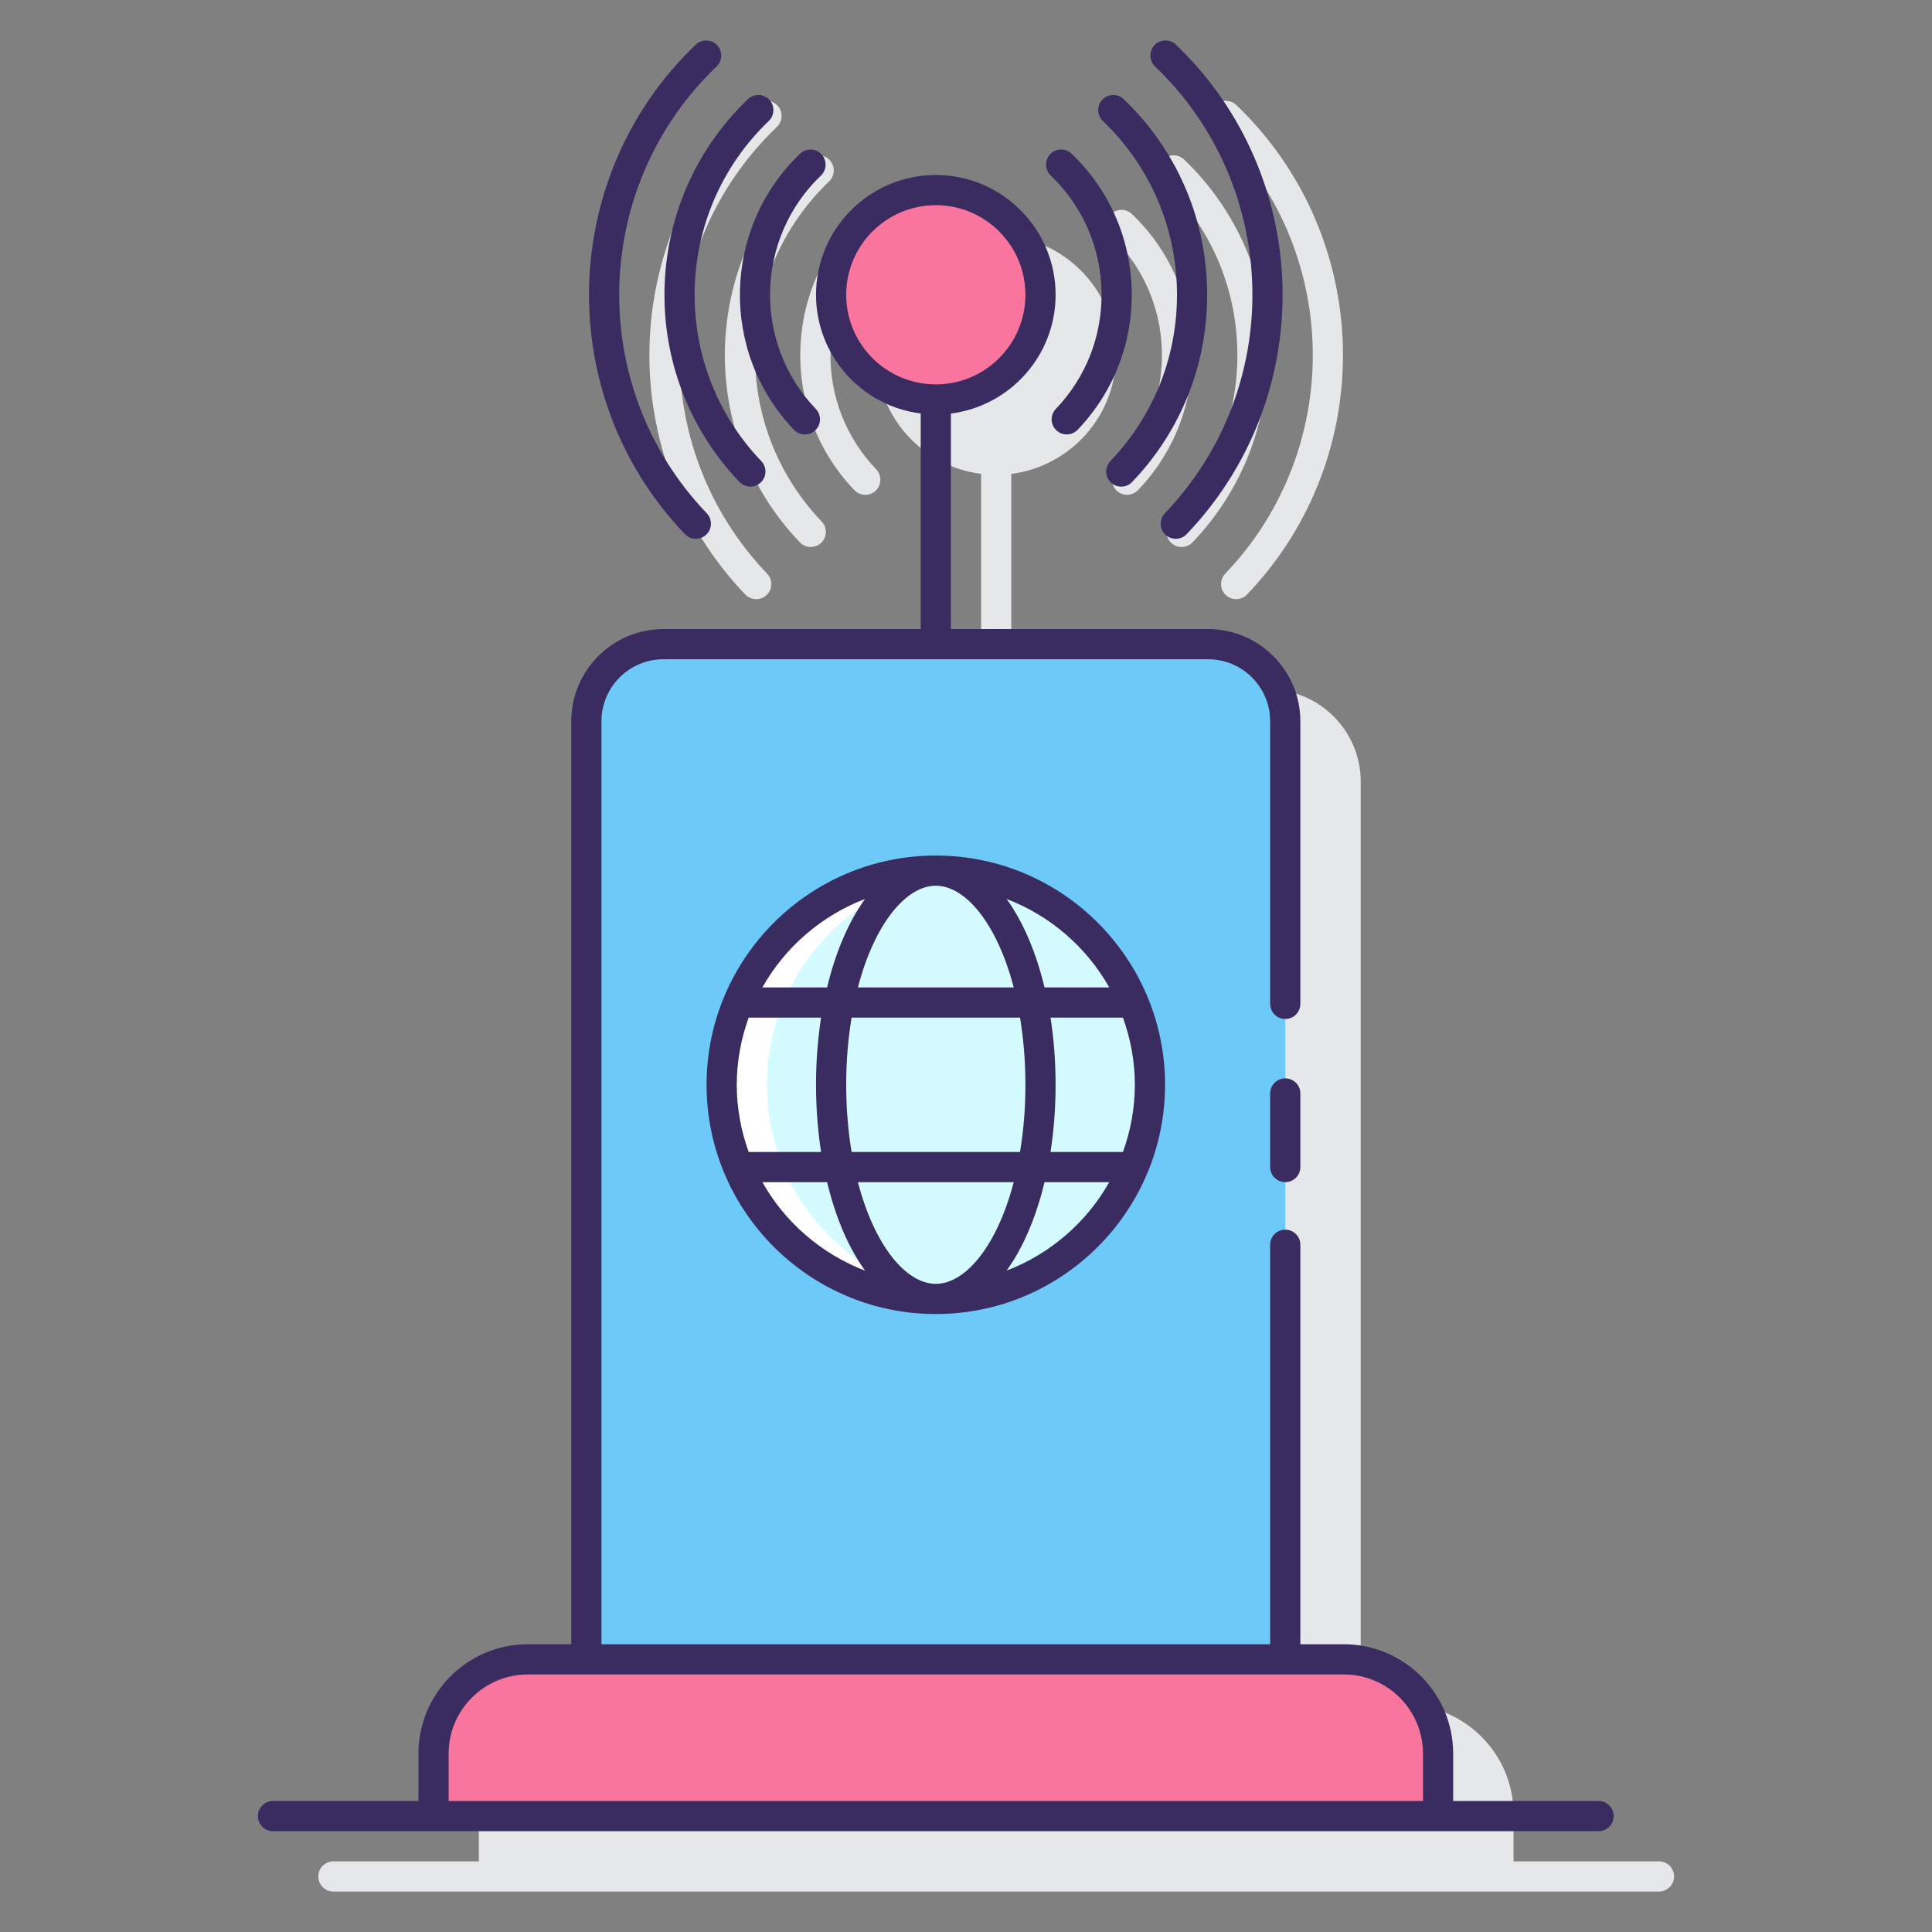 <svg id="Layer_1" enable-background="new 0 0 128 128" height="512" viewBox="0 0 128 128" width="512" xmlns="http://www.w3.org/2000/svg"><rect x="0" y="0" width="128" height="128" fill="#808080" stroke="none"/><path d="m50.102 39.697c.249 0 .498-.092.691-.277.399-.382.413-1.015.031-1.414-7.982-8.34-7.689-21.62.651-29.602.399-.382.413-1.015.031-1.414s-1.015-.412-1.414-.031c-9.138 8.745-9.458 23.292-.714 32.43.198.204.46.308.724.308z" fill="#e6e7e8"/><path d="m52.991 35.931c.197.205.459.309.723.309.249 0 .498-.092.691-.277.399-.382.413-1.015.031-1.414-6.075-6.349-5.853-16.457.496-22.532.399-.382.413-1.015.031-1.414-.383-.398-1.015-.412-1.414-.031-7.145 6.837-7.395 18.213-.558 25.359z" fill="#e6e7e8"/><path d="m56.604 32.474c.197.205.459.309.723.309.249 0 .498-.092.691-.277.399-.382.413-1.015.031-1.414-2.017-2.107-3.091-4.877-3.027-7.802.064-2.924 1.261-5.645 3.368-7.661.399-.382.413-1.015.031-1.414-.383-.399-1.015-.413-1.414-.031-2.493 2.386-3.908 5.604-3.984 9.063-.076 3.456 1.196 6.734 3.581 9.227z" fill="#e6e7e8"/><path d="m81.176 38.005c-.382.399-.368 1.032.031 1.414.193.185.442.277.691.277.263 0 .526-.104.723-.309 8.743-9.138 8.424-23.685-.714-32.43-.397-.38-1.032-.368-1.414.031s-.368 1.032.031 1.414c8.341 7.983 8.633 21.262.652 29.603z" fill="#e6e7e8"/><path d="m81.975 23.179c.094 4.261-1.473 8.298-4.411 11.369-.382.399-.368 1.032.031 1.414.193.185.442.277.691.277.263 0 .526-.104.723-.309 6.838-7.145 6.587-18.521-.559-25.36-.397-.38-1.032-.368-1.414.031s-.368 1.032.031 1.414c3.071 2.939 4.813 6.904 4.908 11.164z" fill="#e6e7e8"/><path d="m76.978 23.289c.065 2.924-1.01 5.695-3.026 7.802-.382.399-.368 1.032.031 1.414.193.185.442.277.691.277.263 0 .526-.104.723-.309 2.386-2.493 3.657-5.771 3.581-9.229s-1.491-6.677-3.984-9.063c-.397-.38-1.031-.368-1.414.031-.382.399-.368 1.032.031 1.414 2.107 2.018 3.302 4.739 3.367 7.663z" fill="#e6e7e8"/><path d="m109.911 123.319h-9.635v-3.138c0-3.995-3.25-7.245-7.244-7.245h-2.88v-31.615-4.875-24.66c0-3.369-2.74-6.109-6.109-6.109h-17.043v-14.281c3.905-.494 6.937-3.83 6.937-7.867 0-4.376-3.561-7.937-7.937-7.937s-7.937 3.561-7.937 7.937c0 4.037 3.032 7.373 6.937 7.867v14.281h-17.043c-3.369 0-6.109 2.74-6.109 6.109v61.15h-2.88c-3.995 0-7.245 3.25-7.245 7.245v3.138h-9.635c-.552 0-1 .448-1 1s.448 1 1 1h10.635 66.553 10.635c.553 0 1-.448 1-1s-.447-1-1-1z" fill="#e6e7e8"/><path d="m80.043 42.677h-36.086c-2.822 0-5.109 2.287-5.109 5.109v62.151h46.304v-62.151c0-2.822-2.287-5.109-5.109-5.109z" fill="#6dc9f7"/><ellipse cx="62" cy="71.87" fill="#d4fbff" rx="14.188" ry="14.188" transform="matrix(.987 -.16 .16 .987 -10.712 10.859)"/><path d="m50.812 71.87c0-7.329 5.558-13.358 12.688-14.107-.493-.052-.993-.081-1.5-.081-7.836 0-14.188 6.352-14.188 14.188s6.352 14.188 14.188 14.188c.507 0 1.007-.029 1.5-.081-7.13-.749-12.688-6.778-12.688-14.107z" fill="#fff"/><ellipse cx="62" cy="19.53" fill="#fa759e" rx="6.937" ry="6.937" transform="matrix(.973 -.23 .23 .973 -2.829 14.767)"/><path d="m89.032 109.936h-54.064c-3.449 0-6.245 2.796-6.245 6.245v4.138h66.553v-4.138c.001-3.449-2.795-6.245-6.244-6.245z" fill="#fa759e"/><g fill="#3a2c60"><path d="m85.152 71.445c-.553 0-1 .448-1 1v4.875c0 .552.447 1 1 1s1-.448 1-1v-4.875c0-.552-.447-1-1-1z"/><path d="m46.812 71.87c0 8.375 6.813 15.188 15.188 15.188 8.374 0 15.188-6.813 15.188-15.188s-6.814-15.188-15.188-15.188c-8.375 0-15.188 6.814-15.188 15.188zm20.35-6.45h-10.324c1.092-4.189 3.175-6.738 5.162-6.738s4.069 2.549 5.162 6.738zm.775 6.45c0 1.6-.131 3.086-.357 4.451h-11.16c-.225-1.364-.357-2.851-.357-4.451s.131-3.086.357-4.45h11.16c.225 1.364.357 2.85.357 4.45zm-5.937 13.188c-1.987 0-4.07-2.549-5.162-6.737h10.323c-1.092 4.188-3.174 6.737-5.161 6.737zm-4.69-25.499c-1.082 1.497-1.948 3.505-2.512 5.86h-4.288c1.503-2.668 3.908-4.754 6.8-5.86zm-7.709 7.861h4.798c-.217 1.403-.336 2.895-.336 4.45 0 1.556.119 3.048.336 4.451h-4.798c-.502-1.393-.789-2.887-.789-4.451 0-1.563.288-3.057.789-4.45zm.908 10.901h4.288c.565 2.355 1.431 4.363 2.512 5.86-2.89-1.106-5.296-3.192-6.8-5.86zm16.181 5.86c1.082-1.497 1.948-3.505 2.512-5.86h4.288c-1.504 2.668-3.909 4.754-6.8 5.86zm7.708-7.86h-4.798c.217-1.403.336-2.895.336-4.451 0-1.555-.119-3.047-.336-4.45h4.798c.502 1.393.789 2.887.789 4.45 0 1.564-.287 3.058-.789 4.451zm-.907-10.901h-4.288c-.565-2.355-1.431-4.364-2.512-5.861 2.89 1.106 5.296 3.192 6.8 5.861z"/><path d="m46.102 35.697c.249 0 .498-.092.691-.277.399-.382.413-1.015.031-1.414-7.981-8.341-7.689-21.62.651-29.602.399-.382.413-1.015.031-1.414-.383-.399-1.015-.412-1.414-.031-9.138 8.745-9.458 23.292-.714 32.43.198.204.46.308.724.308z"/><path d="m48.991 31.931c.197.205.459.309.723.309.249 0 .498-.092.691-.277.399-.382.413-1.015.031-1.414-6.076-6.349-5.853-16.457.496-22.532.399-.382.413-1.015.031-1.414s-1.015-.412-1.414-.031c-7.145 6.837-7.396 18.214-.558 25.359z"/><path d="m52.604 28.474c.197.205.459.309.723.309.249 0 .498-.092.691-.277.399-.382.413-1.015.031-1.414-4.169-4.357-4.017-11.293.34-15.463.399-.382.413-1.015.031-1.414-.383-.398-1.015-.412-1.414-.031-5.153 4.931-5.334 13.137-.402 18.29z"/><path d="m77.176 34.005c-.382.399-.368 1.032.031 1.414.193.185.442.277.691.277.263 0 .526-.104.723-.309 8.743-9.138 8.424-23.686-.714-32.43-.396-.38-1.031-.368-1.414.031-.382.399-.368 1.032.031 1.414 8.341 7.983 8.633 21.262.652 29.603z"/><path d="m77.975 19.18c.094 4.261-1.473 8.298-4.411 11.369-.382.399-.368 1.032.031 1.414.193.185.442.277.691.277.263 0 .526-.104.723-.309 3.308-3.456 5.07-8 4.965-12.795s-2.068-9.258-5.524-12.565c-.397-.38-1.032-.368-1.414.031s-.368 1.032.031 1.414c3.071 2.938 4.813 6.903 4.908 11.164z"/><path d="m72.978 19.289c.065 2.924-1.01 5.695-3.026 7.802-.382.399-.368 1.032.031 1.414.193.185.442.277.691.277.263 0 .526-.104.723-.309 2.386-2.493 3.657-5.771 3.581-9.229s-1.491-6.677-3.984-9.063c-.397-.38-1.031-.368-1.414.031-.382.399-.368 1.032.031 1.414 2.107 2.018 3.302 4.739 3.367 7.663z"/><path d="m105.911 119.319h-9.635v-3.138c0-3.995-3.25-7.245-7.244-7.245h-2.88v-26.468c0-.552-.447-1-1-1s-1 .448-1 1v26.468h-44.304v-61.15c0-2.266 1.843-4.109 4.109-4.109h36.086c2.266 0 4.109 1.843 4.109 4.109v18.725c0 .552.447 1 1 1s1-.448 1-1v-18.725c0-3.369-2.74-6.109-6.109-6.109h-17.043v-14.28c3.905-.494 6.937-3.83 6.937-7.867 0-4.376-3.561-7.937-7.937-7.937s-7.937 3.561-7.937 7.937c0 4.037 3.032 7.373 6.937 7.867v14.28h-17.043c-3.369 0-6.109 2.74-6.109 6.109v61.151h-2.88c-3.995 0-7.245 3.25-7.245 7.245v3.138h-9.635c-.552 0-1 .448-1 1s.448 1 1 1h10.635 66.553 10.635c.553 0 1-.448 1-1s-.447-1.001-1-1.001zm-49.848-99.789c0-3.273 2.664-5.937 5.937-5.937s5.937 2.664 5.937 5.937-2.664 5.937-5.937 5.937-5.937-2.664-5.937-5.937zm-26.339 96.651c0-2.892 2.353-5.245 5.245-5.245h54.064c2.892 0 5.244 2.353 5.244 5.245v3.138h-64.553z"/></g></svg>